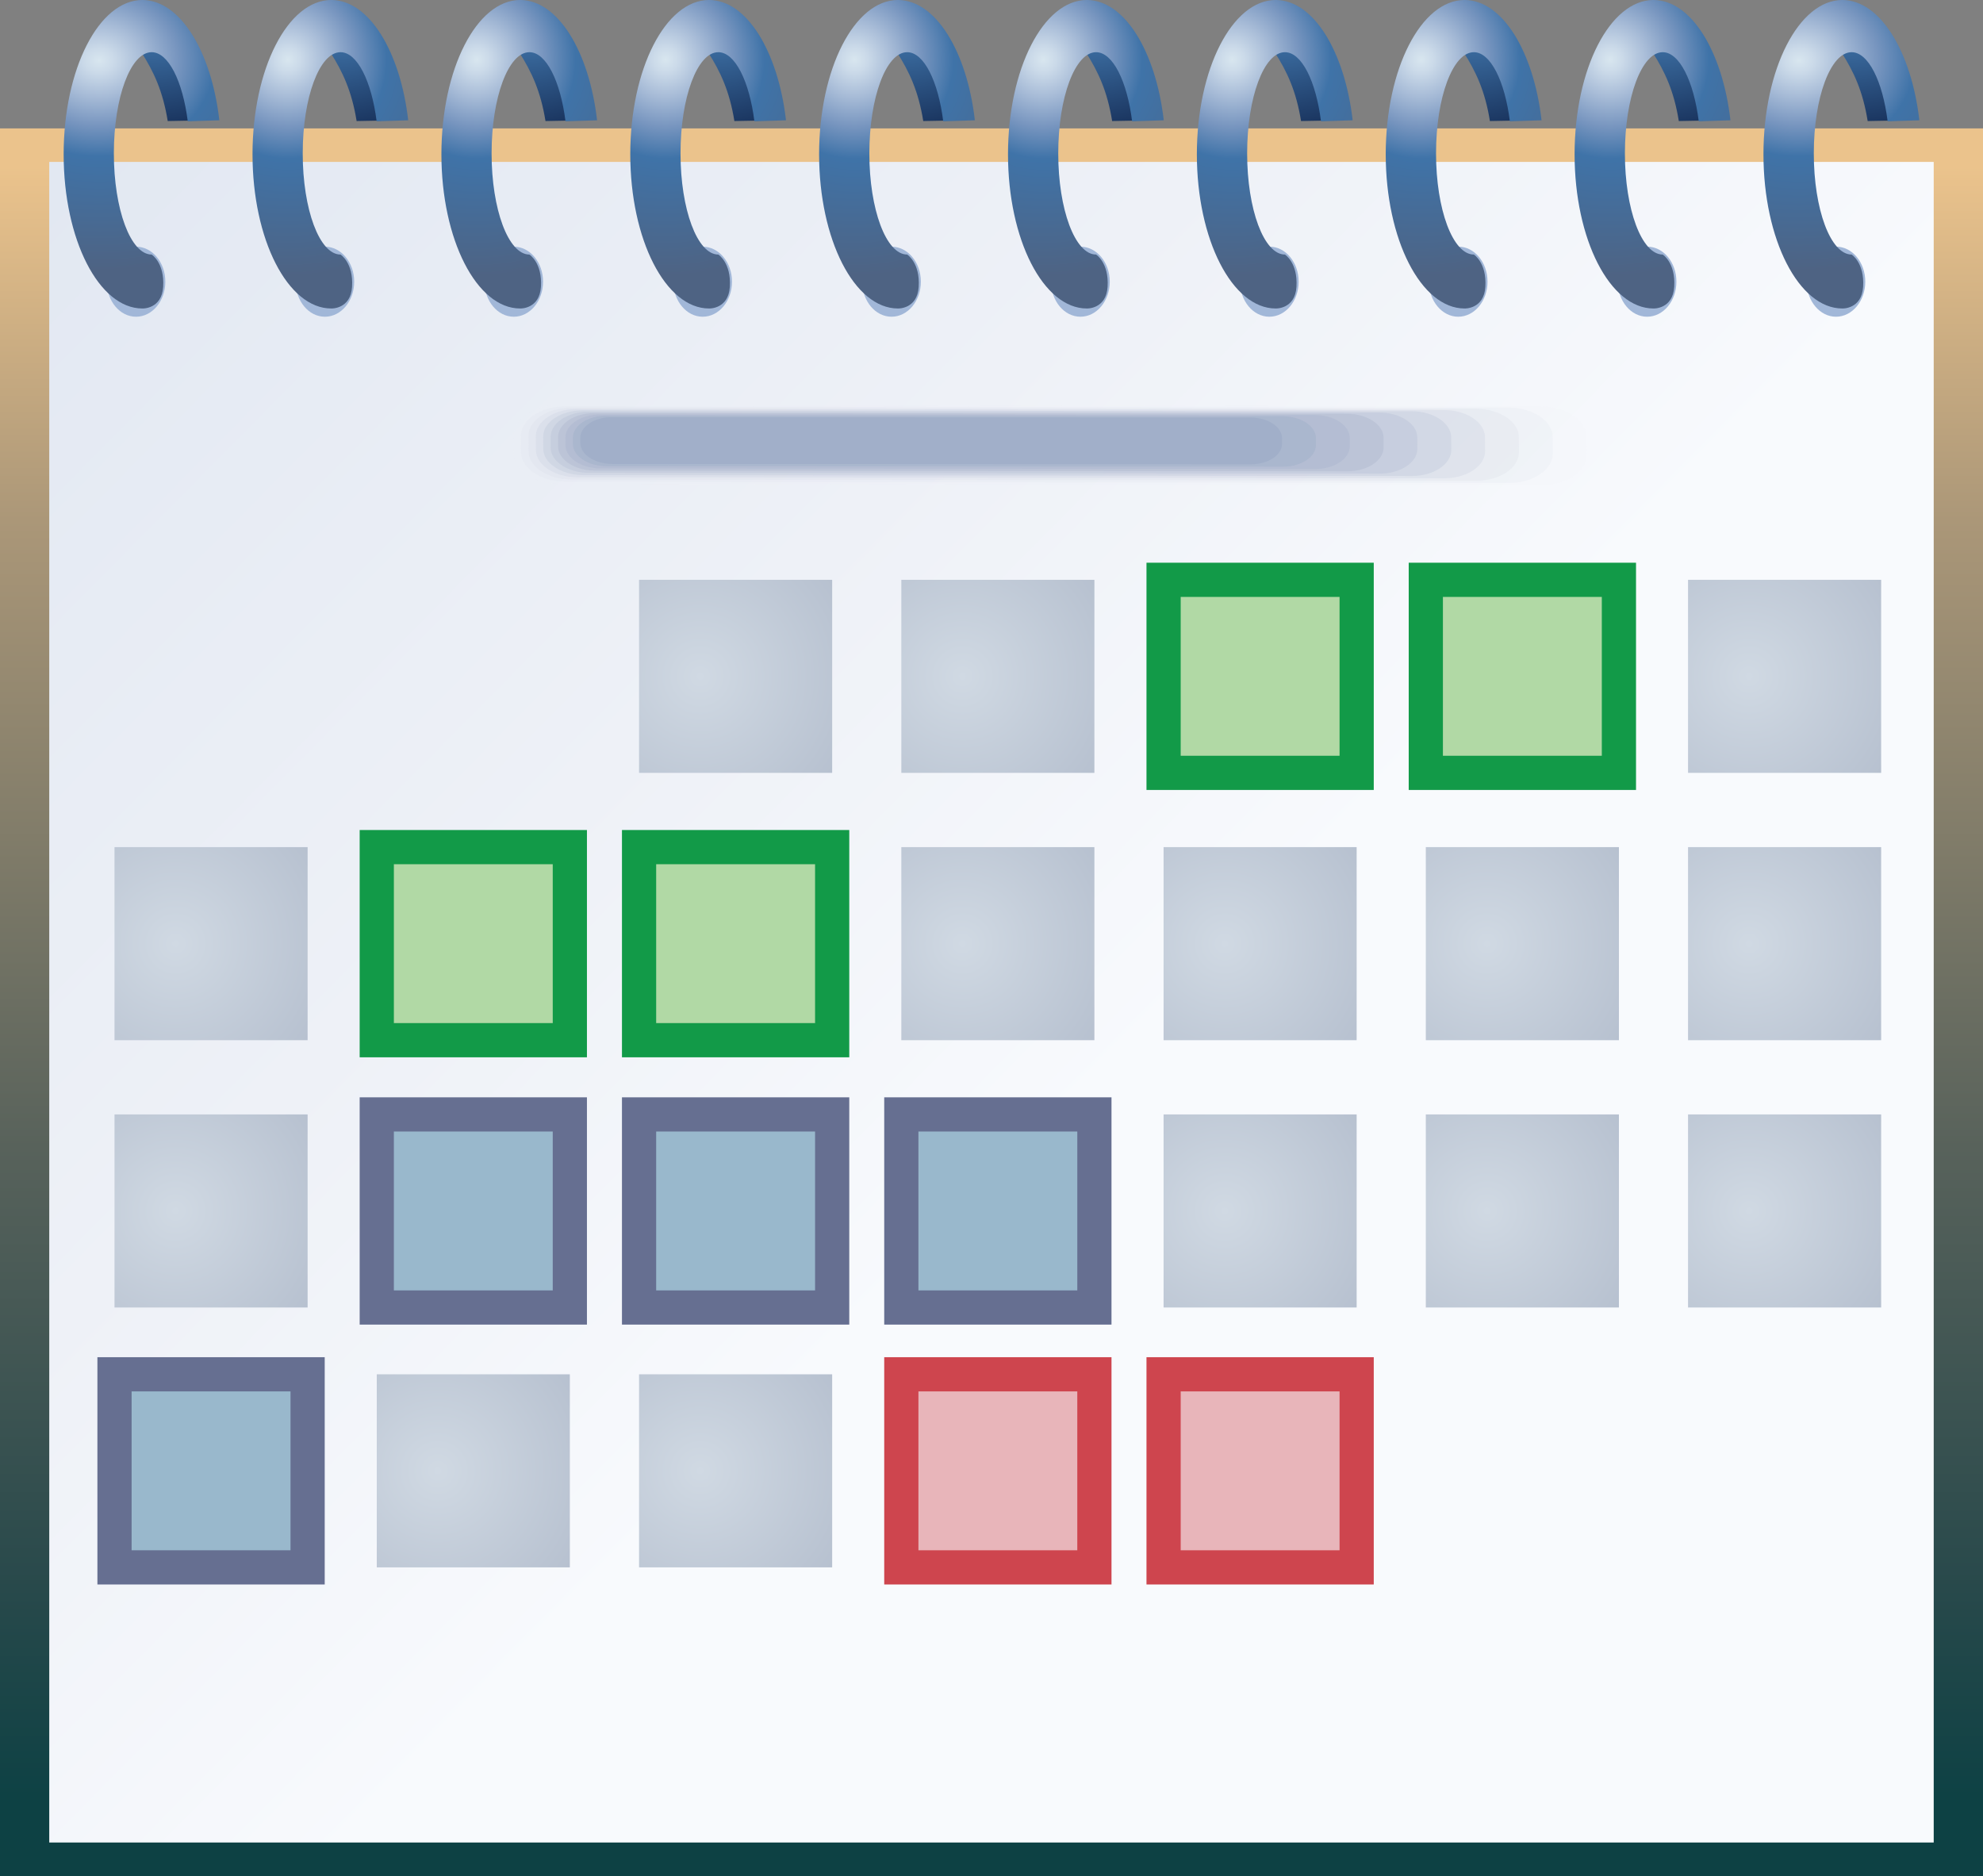 <?xml version="1.0" encoding="utf-8"?>
<!-- Generator: Adobe Illustrator 12.0.1, SVG Export Plug-In . SVG Version: 6.00 Build 51448)  -->
<!DOCTYPE svg PUBLIC "-//W3C//DTD SVG 1.1//EN" "http://www.w3.org/Graphics/SVG/1.1/DTD/svg11.dtd">
<svg  version="1.1" id="Layer_1" xmlns="http://www.w3.org/2000/svg" xmlns:xlink="http://www.w3.org/1999/xlink" width="57.979" height="54.85"
	 viewBox="0 0 57.979 54.85" overflow="visible" enable-background="new 0 0 57.979 54.85" xml:space="preserve">
<rect x="0" y="0" width="57.979" height="54.85" fill="#808080" stroke="none"/>
<g>
	<linearGradient id="XMLID_37_" gradientUnits="userSpaceOnUse" x1="28.99" y1="4.868" x2="28.99" y2="52.729">
		<stop  offset="0" style="stop-color:#EBC38C"/>
		<stop  offset="0.216" style="stop-color:#AB9778"/>
		<stop  offset="0.599" style="stop-color:#58625B"/>
		<stop  offset="0.869" style="stop-color:#28494B"/>
		<stop  offset="1" style="stop-color:#0D4144"/>
	</linearGradient>
	<rect y="3.754" fill="url(#XMLID_37_)" width="57.979" height="51.096"/>
	<linearGradient id="XMLID_38_" gradientUnits="userSpaceOnUse" x1="68.225" y1="68.09" x2="-19.442" y2="-18.576">
		<stop  offset="0.002" style="stop-color:#E8EDF6"/>
		<stop  offset="0.041" style="stop-color:#F2F5FB"/>
		<stop  offset="0.084" style="stop-color:#F8FAFD"/>
		<stop  offset="0.413" style="stop-color:#F8FAFD"/>
		<stop  offset="0.551" style="stop-color:#EEF1F7"/>
		<stop  offset="1" style="stop-color:#D2DCEB"/>
	</linearGradient>
	<rect x="1.44" y="4.734" fill="url(#XMLID_38_)" width="55.098" height="49.135"/>
	<g>
		<g>
			<g>
				<ellipse fill="#A1B7D8" cx="3.978" cy="8.236" rx="0.856" ry="1.024"/>
				<g>
					
						<radialGradient id="XMLID_39_" cx="4.275" cy="124.919" r="5.077" gradientTransform="matrix(1 0 0 0.826 0 -103.64)" gradientUnits="userSpaceOnUse">
						<stop  offset="0" style="stop-color:#B7D2E4"/>
						<stop  offset="0.36" style="stop-color:#3F73A8"/>
						<stop  offset="1" style="stop-color:#19335D"/>
					</radialGradient>
					<path fill="url(#XMLID_39_)" d="M3.836,0.896c0.432-0.419,1.189,0.271,1.516,1.103C5.675,2.834,5.929,3.52,5.929,3.52
						L4.904,3.539c-0.141-0.872-0.411-1.45-0.769-2.007C4.136,1.531,3.399,1.313,3.836,0.896z"/>
					
						<radialGradient id="XMLID_40_" cx="2.895" cy="127.611" r="7.433" gradientTransform="matrix(1 0 0 0.826 0 -103.64)" gradientUnits="userSpaceOnUse">
						<stop  offset="0" style="stop-color:#D8E6EF"/>
						<stop  offset="0.058" style="stop-color:#CBDAE9"/>
						<stop  offset="0.166" style="stop-color:#A9BDD8"/>
						<stop  offset="0.311" style="stop-color:#7795BF"/>
						<stop  offset="0.457" style="stop-color:#3F73A8"/>
						<stop  offset="1" style="stop-color:#4E6383"/>
					</radialGradient>
					<path fill="url(#XMLID_40_)" d="M4.771,8.385C4.815,7.68,4.434,7.442,4.434,7.442c-0.614,0-1.105-1.32-1.105-2.958
						c0-1.635,0.491-2.958,1.105-2.958c0.489,0,0.908,0.846,1.056,2.021l0.923-0.03C6.183,1.503,5.263,0,4.163,0
						C2.892,0,1.861,2.018,1.861,4.511c0,2.491,1.03,4.508,2.302,4.508C4.163,9.02,4.73,9.043,4.771,8.385z"/>
				</g>
			</g>
			<g>
				<ellipse fill="#A1B7D8" cx="9.5" cy="8.236" rx="0.856" ry="1.024"/>
				<g>
					<radialGradient id="XMLID_41_" cx="9.797" cy="-0.479" r="4.291" gradientUnits="userSpaceOnUse">
						<stop  offset="0" style="stop-color:#B7D2E4"/>
						<stop  offset="0.36" style="stop-color:#3F73A8"/>
						<stop  offset="1" style="stop-color:#19335D"/>
					</radialGradient>
					<path fill="url(#XMLID_41_)" d="M9.358,0.896c0.434-0.417,1.192,0.27,1.516,1.103c0.325,0.835,0.577,1.521,0.577,1.521
						l-1.024,0.019c-0.141-0.872-0.411-1.45-0.769-2.007C9.658,1.531,8.923,1.314,9.358,0.896z"/>
					<radialGradient id="XMLID_42_" cx="8.417" cy="1.742" r="6.332" gradientUnits="userSpaceOnUse">
						<stop  offset="0" style="stop-color:#D8E6EF"/>
						<stop  offset="0.058" style="stop-color:#CBDAE9"/>
						<stop  offset="0.166" style="stop-color:#A9BDD8"/>
						<stop  offset="0.311" style="stop-color:#7795BF"/>
						<stop  offset="0.457" style="stop-color:#3F73A8"/>
						<stop  offset="1" style="stop-color:#4E6383"/>
					</radialGradient>
					<path fill="url(#XMLID_42_)" d="M10.294,8.385c0.044-0.705-0.338-0.943-0.338-0.943c-0.614,0-1.105-1.32-1.105-2.958
						c0-1.635,0.491-2.958,1.105-2.958c0.489,0,0.908,0.846,1.056,2.021l0.923-0.03C11.705,1.503,10.786,0,9.686,0
						C8.414,0,7.383,2.018,7.383,4.511c0,2.491,1.031,4.508,2.302,4.508C9.686,9.02,10.253,9.043,10.294,8.385z"/>
				</g>
			</g>
			<g>
				<ellipse fill="#A1B7D8" cx="15.022" cy="8.236" rx="0.856" ry="1.024"/>
				<g>
					<radialGradient id="XMLID_43_" cx="15.32" cy="-0.479" r="4.291" gradientUnits="userSpaceOnUse">
						<stop  offset="0" style="stop-color:#B7D2E4"/>
						<stop  offset="0.36" style="stop-color:#3F73A8"/>
						<stop  offset="1" style="stop-color:#19335D"/>
					</radialGradient>
					<path fill="url(#XMLID_43_)" d="M14.88,0.896c0.434-0.417,1.19,0.271,1.516,1.103c0.324,0.836,0.577,1.521,0.577,1.521
						l-1.024,0.019c-0.14-0.872-0.411-1.45-0.768-2.007C15.181,1.531,14.446,1.314,14.88,0.896z"/>
					<radialGradient id="XMLID_44_" cx="13.94" cy="1.742" r="6.332" gradientUnits="userSpaceOnUse">
						<stop  offset="0" style="stop-color:#D8E6EF"/>
						<stop  offset="0.058" style="stop-color:#CBDAE9"/>
						<stop  offset="0.166" style="stop-color:#A9BDD8"/>
						<stop  offset="0.311" style="stop-color:#7795BF"/>
						<stop  offset="0.457" style="stop-color:#3F73A8"/>
						<stop  offset="1" style="stop-color:#4E6383"/>
					</radialGradient>
					<path fill="url(#XMLID_44_)" d="M15.816,8.385c0.044-0.705-0.337-0.943-0.337-0.943c-0.615,0-1.106-1.32-1.106-2.958
						c0-1.635,0.491-2.958,1.106-2.958c0.489,0,0.908,0.846,1.055,2.021l0.923-0.03C17.228,1.503,16.308,0,15.208,0
						c-1.271,0-2.302,2.018-2.302,4.511c0,2.491,1.031,4.508,2.302,4.508C15.208,9.02,15.775,9.043,15.816,8.385z"/>
				</g>
			</g>
			<g>
				<ellipse fill="#A1B7D8" cx="20.545" cy="8.236" rx="0.857" ry="1.024"/>
				<g>
					<radialGradient id="XMLID_45_" cx="20.842" cy="-0.479" r="4.291" gradientUnits="userSpaceOnUse">
						<stop  offset="0" style="stop-color:#B7D2E4"/>
						<stop  offset="0.36" style="stop-color:#3F73A8"/>
						<stop  offset="1" style="stop-color:#19335D"/>
					</radialGradient>
					<path fill="url(#XMLID_45_)" d="M20.402,0.896c0.434-0.417,1.19,0.271,1.517,1.103c0.324,0.836,0.577,1.521,0.577,1.521
						l-1.024,0.019c-0.14-0.872-0.411-1.45-0.768-2.007C20.704,1.531,19.968,1.314,20.402,0.896z"/>
					<radialGradient id="XMLID_46_" cx="19.461" cy="1.742" r="6.332" gradientUnits="userSpaceOnUse">
						<stop  offset="0" style="stop-color:#D8E6EF"/>
						<stop  offset="0.058" style="stop-color:#CBDAE9"/>
						<stop  offset="0.166" style="stop-color:#A9BDD8"/>
						<stop  offset="0.311" style="stop-color:#7795BF"/>
						<stop  offset="0.457" style="stop-color:#3F73A8"/>
						<stop  offset="1" style="stop-color:#4E6383"/>
					</radialGradient>
					<path fill="url(#XMLID_46_)" d="M21.339,8.385c0.044-0.705-0.337-0.943-0.337-0.943c-0.614,0-1.105-1.32-1.105-2.958
						c0-1.635,0.491-2.958,1.105-2.958c0.489,0,0.908,0.846,1.055,2.021l0.924-0.03C22.75,1.503,21.831,0,20.731,0
						c-1.271,0-2.303,2.018-2.303,4.511c0,2.491,1.032,4.508,2.303,4.508C20.731,9.02,21.298,9.043,21.339,8.385z"/>
				</g>
			</g>
			<g>
				<ellipse fill="#A1B7D8" cx="26.067" cy="8.236" rx="0.857" ry="1.024"/>
				<g>
					<radialGradient id="XMLID_47_" cx="26.364" cy="-0.48" r="4.292" gradientUnits="userSpaceOnUse">
						<stop  offset="0" style="stop-color:#B7D2E4"/>
						<stop  offset="0.36" style="stop-color:#3F73A8"/>
						<stop  offset="1" style="stop-color:#19335D"/>
					</radialGradient>
					<path fill="url(#XMLID_47_)" d="M25.924,0.896c0.434-0.418,1.191,0.271,1.517,1.103c0.324,0.836,0.577,1.521,0.577,1.521
						l-1.024,0.019c-0.14-0.872-0.411-1.45-0.768-2.007C26.227,1.531,25.49,1.313,25.924,0.896z"/>
					<radialGradient id="XMLID_48_" cx="24.984" cy="1.742" r="6.333" gradientUnits="userSpaceOnUse">
						<stop  offset="0" style="stop-color:#D8E6EF"/>
						<stop  offset="0.058" style="stop-color:#CBDAE9"/>
						<stop  offset="0.166" style="stop-color:#A9BDD8"/>
						<stop  offset="0.311" style="stop-color:#7795BF"/>
						<stop  offset="0.457" style="stop-color:#3F73A8"/>
						<stop  offset="1" style="stop-color:#4E6383"/>
					</radialGradient>
					<path fill="url(#XMLID_48_)" d="M26.861,8.385c0.044-0.705-0.337-0.943-0.337-0.943c-0.615,0-1.106-1.32-1.106-2.958
						c0-1.635,0.491-2.958,1.106-2.958c0.489,0,0.907,0.846,1.054,2.021l0.925-0.03C28.273,1.503,27.354,0,26.253,0
						c-1.271,0-2.304,2.018-2.304,4.511c0,2.491,1.033,4.508,2.304,4.508C26.253,9.02,26.821,9.043,26.861,8.385z"/>
				</g>
			</g>
			<g>
				<ellipse fill="#A1B7D8" cx="31.59" cy="8.236" rx="0.857" ry="1.024"/>
				<g>
					<radialGradient id="XMLID_49_" cx="31.887" cy="-0.48" r="4.292" gradientUnits="userSpaceOnUse">
						<stop  offset="0" style="stop-color:#B7D2E4"/>
						<stop  offset="0.36" style="stop-color:#3F73A8"/>
						<stop  offset="1" style="stop-color:#19335D"/>
					</radialGradient>
					<path fill="url(#XMLID_49_)" d="M31.447,0.896c0.434-0.418,1.191,0.271,1.517,1.103c0.324,0.836,0.577,1.521,0.577,1.521
						l-1.024,0.019c-0.14-0.872-0.411-1.45-0.768-2.007C31.749,1.531,31.013,1.313,31.447,0.896z"/>
					<radialGradient id="XMLID_50_" cx="30.506" cy="1.742" r="6.333" gradientUnits="userSpaceOnUse">
						<stop  offset="0" style="stop-color:#D8E6EF"/>
						<stop  offset="0.058" style="stop-color:#CBDAE9"/>
						<stop  offset="0.166" style="stop-color:#A9BDD8"/>
						<stop  offset="0.311" style="stop-color:#7795BF"/>
						<stop  offset="0.457" style="stop-color:#3F73A8"/>
						<stop  offset="1" style="stop-color:#4E6383"/>
					</radialGradient>
					<path fill="url(#XMLID_50_)" d="M32.384,8.385c0.044-0.705-0.337-0.943-0.337-0.943c-0.615,0-1.106-1.32-1.106-2.958
						c0-1.635,0.491-2.958,1.106-2.958c0.489,0,0.907,0.846,1.054,2.021l0.925-0.03C33.795,1.503,32.876,0,31.776,0
						c-1.271,0-2.304,2.018-2.304,4.511c0,2.491,1.033,4.508,2.304,4.508C31.776,9.02,32.343,9.043,32.384,8.385z"/>
				</g>
			</g>
			<g>
				<path fill="#A1B7D8" d="M37.97,8.236c0,0.563-0.382,1.024-0.857,1.024c-0.471,0-0.857-0.461-0.857-1.024
					c0-0.567,0.387-1.025,0.857-1.025C37.588,7.21,37.97,7.669,37.97,8.236z"/>
				<g>
					<radialGradient id="XMLID_51_" cx="37.408" cy="-0.481" r="4.293" gradientUnits="userSpaceOnUse">
						<stop  offset="0" style="stop-color:#B7D2E4"/>
						<stop  offset="0.36" style="stop-color:#3F73A8"/>
						<stop  offset="1" style="stop-color:#19335D"/>
					</radialGradient>
					<path fill="url(#XMLID_51_)" d="M36.969,0.896c0.434-0.419,1.191,0.271,1.518,1.103c0.324,0.836,0.577,1.521,0.577,1.521
						l-1.024,0.019c-0.14-0.872-0.41-1.45-0.768-2.007C37.271,1.531,36.534,1.313,36.969,0.896z"/>
					<radialGradient id="XMLID_52_" cx="36.028" cy="1.742" r="6.333" gradientUnits="userSpaceOnUse">
						<stop  offset="0" style="stop-color:#D8E6EF"/>
						<stop  offset="0.058" style="stop-color:#CBDAE9"/>
						<stop  offset="0.166" style="stop-color:#A9BDD8"/>
						<stop  offset="0.311" style="stop-color:#7795BF"/>
						<stop  offset="0.457" style="stop-color:#3F73A8"/>
						<stop  offset="1" style="stop-color:#4E6383"/>
					</radialGradient>
					<path fill="url(#XMLID_52_)" d="M37.906,8.385c0.044-0.705-0.337-0.943-0.337-0.943c-0.614,0-1.105-1.32-1.105-2.958
						c0-1.635,0.491-2.958,1.105-2.958c0.489,0,0.907,0.846,1.054,2.021l0.926-0.03C39.318,1.503,38.399,0,37.299,0
						c-1.271,0-2.305,2.018-2.305,4.511c0,2.491,1.033,4.508,2.305,4.508C37.299,9.02,37.866,9.043,37.906,8.385z"/>
				</g>
			</g>
			<g>
				<path fill="#A1B7D8" d="M43.492,8.236c0,0.563-0.382,1.024-0.857,1.024c-0.471,0-0.857-0.461-0.857-1.024
					c0-0.567,0.387-1.025,0.857-1.025C43.11,7.21,43.492,7.669,43.492,8.236z"/>
				<g>
					<radialGradient id="XMLID_53_" cx="42.932" cy="-0.481" r="4.293" gradientUnits="userSpaceOnUse">
						<stop  offset="0" style="stop-color:#B7D2E4"/>
						<stop  offset="0.36" style="stop-color:#3F73A8"/>
						<stop  offset="1" style="stop-color:#19335D"/>
					</radialGradient>
					<path fill="url(#XMLID_53_)" d="M42.491,0.896c0.434-0.419,1.191,0.271,1.518,1.103c0.325,0.836,0.577,1.521,0.577,1.521
						l-1.024,0.019c-0.139-0.872-0.41-1.45-0.767-2.007C42.795,1.531,42.057,1.313,42.491,0.896z"/>
					<radialGradient id="XMLID_54_" cx="41.551" cy="1.742" r="6.333" gradientUnits="userSpaceOnUse">
						<stop  offset="0" style="stop-color:#D8E6EF"/>
						<stop  offset="0.058" style="stop-color:#CBDAE9"/>
						<stop  offset="0.166" style="stop-color:#A9BDD8"/>
						<stop  offset="0.311" style="stop-color:#7795BF"/>
						<stop  offset="0.457" style="stop-color:#3F73A8"/>
						<stop  offset="1" style="stop-color:#4E6383"/>
					</radialGradient>
					<path fill="url(#XMLID_54_)" d="M43.429,8.385c0.044-0.705-0.336-0.943-0.336-0.943c-0.615,0-1.106-1.32-1.106-2.958
						c0-1.635,0.491-2.958,1.106-2.958c0.488,0,0.906,0.846,1.053,2.021l0.926-0.03C44.841,1.503,43.922,0,42.821,0
						c-1.271,0-2.305,2.018-2.305,4.511c0,2.491,1.034,4.508,2.305,4.508C42.821,9.02,43.389,9.043,43.429,8.385z"/>
				</g>
			</g>
			<g>
				<path fill="#A1B7D8" d="M49.015,8.236c0,0.563-0.381,1.024-0.857,1.024c-0.471,0-0.857-0.461-0.857-1.024
					c0-0.567,0.387-1.025,0.857-1.025C48.634,7.21,49.015,7.669,49.015,8.236z"/>
				<g>
					<radialGradient id="XMLID_55_" cx="48.453" cy="-0.481" r="4.293" gradientUnits="userSpaceOnUse">
						<stop  offset="0" style="stop-color:#B7D2E4"/>
						<stop  offset="0.36" style="stop-color:#3F73A8"/>
						<stop  offset="1" style="stop-color:#19335D"/>
					</radialGradient>
					<path fill="url(#XMLID_55_)" d="M48.013,0.896c0.435-0.419,1.192,0.271,1.519,1.103c0.325,0.836,0.577,1.521,0.577,1.521
						l-1.024,0.019c-0.139-0.872-0.41-1.45-0.767-2.007C48.317,1.531,47.579,1.313,48.013,0.896z"/>
					<radialGradient id="XMLID_56_" cx="47.073" cy="1.742" r="6.333" gradientUnits="userSpaceOnUse">
						<stop  offset="0" style="stop-color:#D8E6EF"/>
						<stop  offset="0.058" style="stop-color:#CBDAE9"/>
						<stop  offset="0.166" style="stop-color:#A9BDD8"/>
						<stop  offset="0.311" style="stop-color:#7795BF"/>
						<stop  offset="0.457" style="stop-color:#3F73A8"/>
						<stop  offset="1" style="stop-color:#4E6383"/>
					</radialGradient>
					<path fill="url(#XMLID_56_)" d="M48.951,8.385c0.044-0.705-0.336-0.943-0.336-0.943c-0.615,0-1.106-1.32-1.106-2.958
						c0-1.635,0.491-2.958,1.106-2.958c0.488,0,0.906,0.846,1.053,2.021l0.927-0.03C50.363,1.503,49.445,0,48.344,0
						c-1.271,0-2.306,2.018-2.306,4.511c0,2.491,1.035,4.508,2.306,4.508C48.344,9.02,48.911,9.043,48.951,8.385z"/>
				</g>
			</g>
			<g>
				<path fill="#A1B7D8" d="M54.537,8.236c0,0.563-0.381,1.024-0.857,1.024c-0.471,0-0.857-0.461-0.857-1.024
					c0-0.567,0.387-1.025,0.857-1.025C54.156,7.21,54.537,7.669,54.537,8.236z"/>
				<g>
					
						<radialGradient id="XMLID_57_" cx="53.976" cy="124.919" r="5.077" gradientTransform="matrix(1 0 0 0.826 0 -103.64)" gradientUnits="userSpaceOnUse">
						<stop  offset="0" style="stop-color:#B7D2E4"/>
						<stop  offset="0.36" style="stop-color:#3F73A8"/>
						<stop  offset="1" style="stop-color:#19335D"/>
					</radialGradient>
					<path fill="url(#XMLID_57_)" d="M53.535,0.896c0.435-0.419,1.192,0.271,1.519,1.103c0.325,0.836,0.577,1.521,0.577,1.521
						l-1.024,0.019c-0.139-0.872-0.41-1.45-0.767-2.007C53.84,1.531,53.102,1.313,53.535,0.896z"/>
					
						<radialGradient id="XMLID_58_" cx="52.596" cy="127.611" r="7.435" gradientTransform="matrix(1 0 0 0.826 0 -103.64)" gradientUnits="userSpaceOnUse">
						<stop  offset="0" style="stop-color:#D8E6EF"/>
						<stop  offset="0.058" style="stop-color:#CBDAE9"/>
						<stop  offset="0.166" style="stop-color:#A9BDD8"/>
						<stop  offset="0.311" style="stop-color:#7795BF"/>
						<stop  offset="0.457" style="stop-color:#3F73A8"/>
						<stop  offset="1" style="stop-color:#4E6383"/>
					</radialGradient>
					<path fill="url(#XMLID_58_)" d="M54.474,8.385c0.044-0.705-0.336-0.943-0.336-0.943c-0.615,0-1.106-1.32-1.106-2.958
						c0-1.635,0.491-2.958,1.106-2.958c0.488,0,0.906,0.846,1.053,2.021l0.927-0.03C55.886,1.503,54.968,0,53.866,0
						c-1.271,0-2.306,2.018-2.306,4.511c0,2.491,1.035,4.508,2.306,4.508C53.866,9.02,54.434,9.043,54.474,8.385z"/>
				</g>
			</g>
		</g>
	</g>
	<radialGradient id="XMLID_59_" cx="20.472" cy="19.774" r="4.945" gradientUnits="userSpaceOnUse">
		<stop  offset="0" style="stop-color:#D0D9E3"/>
		<stop  offset="1" style="stop-color:#B6C0CF"/>
	</radialGradient>
	<rect x="18.685" y="16.952" fill="url(#XMLID_59_)" width="5.646" height="5.644"/>
	<radialGradient id="XMLID_60_" cx="28.14" cy="19.774" r="4.944" gradientUnits="userSpaceOnUse">
		<stop  offset="0" style="stop-color:#D0D9E3"/>
		<stop  offset="1" style="stop-color:#B6C0CF"/>
	</radialGradient>
	<rect x="26.353" y="16.952" fill="url(#XMLID_60_)" width="5.645" height="5.644"/>
	<rect x="34.021" y="16.952" fill="#B1D9A5" stroke="#129A48" width="5.645" height="5.644"/>
	<rect x="41.688" y="16.952" fill="#B1D9A5" stroke="#129A48" width="5.646" height="5.644"/>
	<radialGradient id="XMLID_61_" cx="51.143" cy="19.774" r="4.945" gradientUnits="userSpaceOnUse">
		<stop  offset="0" style="stop-color:#D0D9E3"/>
		<stop  offset="1" style="stop-color:#B6C0CF"/>
	</radialGradient>
	<rect x="49.355" y="16.952" fill="url(#XMLID_61_)" width="5.646" height="5.644"/>
	<radialGradient id="XMLID_62_" cx="5.135" cy="27.589" r="4.945" gradientUnits="userSpaceOnUse">
		<stop  offset="0" style="stop-color:#D0D9E3"/>
		<stop  offset="1" style="stop-color:#B6C0CF"/>
	</radialGradient>
	<rect x="3.348" y="24.767" fill="url(#XMLID_62_)" width="5.646" height="5.645"/>
	<rect x="11.016" y="24.767" fill="#B1D9A5" stroke="#129A48" width="5.645" height="5.645"/>
	<rect x="18.685" y="24.767" fill="#B1D9A5" stroke="#129A48" width="5.646" height="5.645"/>
	<radialGradient id="XMLID_63_" cx="28.14" cy="27.589" r="4.944" gradientUnits="userSpaceOnUse">
		<stop  offset="0" style="stop-color:#D0D9E3"/>
		<stop  offset="1" style="stop-color:#B6C0CF"/>
	</radialGradient>
	<rect x="26.353" y="24.767" fill="url(#XMLID_63_)" width="5.645" height="5.645"/>
	<radialGradient id="XMLID_64_" cx="35.808" cy="27.589" r="4.944" gradientUnits="userSpaceOnUse">
		<stop  offset="0" style="stop-color:#D0D9E3"/>
		<stop  offset="1" style="stop-color:#B6C0CF"/>
	</radialGradient>
	<rect x="34.021" y="24.767" fill="url(#XMLID_64_)" width="5.645" height="5.645"/>
	<radialGradient id="XMLID_65_" cx="43.477" cy="27.589" r="4.944" gradientUnits="userSpaceOnUse">
		<stop  offset="0" style="stop-color:#D0D9E3"/>
		<stop  offset="1" style="stop-color:#B6C0CF"/>
	</radialGradient>
	<rect x="41.688" y="24.767" fill="url(#XMLID_65_)" width="5.646" height="5.645"/>
	<radialGradient id="XMLID_66_" cx="51.143" cy="27.589" r="4.945" gradientUnits="userSpaceOnUse">
		<stop  offset="0" style="stop-color:#D0D9E3"/>
		<stop  offset="1" style="stop-color:#B6C0CF"/>
	</radialGradient>
	<rect x="49.355" y="24.767" fill="url(#XMLID_66_)" width="5.646" height="5.645"/>
	<rect x="11.016" y="32.582" fill="#99B8CC" stroke="#666F91" width="5.645" height="5.645"/>
	<radialGradient id="XMLID_67_" cx="5.135" cy="35.404" r="4.945" gradientUnits="userSpaceOnUse">
		<stop  offset="0" style="stop-color:#D0D9E3"/>
		<stop  offset="1" style="stop-color:#B6C0CF"/>
	</radialGradient>
	<rect x="3.348" y="32.582" fill="url(#XMLID_67_)" width="5.646" height="5.645"/>
	<rect x="18.685" y="32.582" fill="#99B8CC" stroke="#666F91" width="5.646" height="5.645"/>
	<rect x="26.353" y="32.582" fill="#99B8CC" stroke="#666F91" width="5.645" height="5.645"/>
	<radialGradient id="XMLID_68_" cx="35.808" cy="35.404" r="4.944" gradientUnits="userSpaceOnUse">
		<stop  offset="0" style="stop-color:#D0D9E3"/>
		<stop  offset="1" style="stop-color:#B6C0CF"/>
	</radialGradient>
	<rect x="34.021" y="32.582" fill="url(#XMLID_68_)" width="5.645" height="5.645"/>
	<radialGradient id="XMLID_69_" cx="43.477" cy="35.404" r="4.944" gradientUnits="userSpaceOnUse">
		<stop  offset="0" style="stop-color:#D0D9E3"/>
		<stop  offset="1" style="stop-color:#B6C0CF"/>
	</radialGradient>
	<rect x="41.688" y="32.582" fill="url(#XMLID_69_)" width="5.646" height="5.645"/>
	<radialGradient id="XMLID_70_" cx="51.143" cy="35.404" r="4.945" gradientUnits="userSpaceOnUse">
		<stop  offset="0" style="stop-color:#D0D9E3"/>
		<stop  offset="1" style="stop-color:#B6C0CF"/>
	</radialGradient>
	<rect x="49.355" y="32.582" fill="url(#XMLID_70_)" width="5.646" height="5.645"/>
	<rect x="3.348" y="40.18" fill="#99B8CC" stroke="#666F91" width="5.646" height="5.645"/>
	<radialGradient id="XMLID_71_" cx="12.803" cy="43.002" r="4.944" gradientUnits="userSpaceOnUse">
		<stop  offset="0" style="stop-color:#D0D9E3"/>
		<stop  offset="1" style="stop-color:#B6C0CF"/>
	</radialGradient>
	<rect x="11.016" y="40.18" fill="url(#XMLID_71_)" width="5.645" height="5.645"/>
	<radialGradient id="XMLID_72_" cx="20.472" cy="43.002" r="4.945" gradientUnits="userSpaceOnUse">
		<stop  offset="0" style="stop-color:#D0D9E3"/>
		<stop  offset="1" style="stop-color:#B6C0CF"/>
	</radialGradient>
	<rect x="18.685" y="40.18" fill="url(#XMLID_72_)" width="5.646" height="5.645"/>
	<rect x="26.353" y="40.18" fill="#E8B5BA" stroke="#CE454E" width="5.645" height="5.645"/>
	<rect x="34.021" y="40.18" fill="#E8B5BA" stroke="#CE454E" width="5.645" height="5.645"/>
	<g>
		<g>
			<path opacity="0" fill="#F1F3F7" d="M47.378,13.333c0,0.509-0.621,0.924-1.384,0.924l-29.799-0.043
				c-0.767-0.003-1.394-0.417-1.394-0.924l-0.004-0.567c0-0.509,0.625-0.926,1.388-0.921l29.805,0.04
				c0.761,0,1.384,0.417,1.384,0.921L47.378,13.333z"/>
			<path opacity="0.1" fill="#E9EBF1" d="M46.389,13.298c0,0.491-0.6,0.891-1.337,0.891l-28.687-0.04
				c-0.74-0.003-1.347-0.403-1.347-0.893l-0.004-0.525c0-0.491,0.605-0.894,1.341-0.889l28.692,0.037
				c0.735,0,1.337,0.403,1.337,0.89L46.389,13.298z"/>
			<path opacity="0.2" fill="#E0E4EC" d="M45.399,13.262c0,0.473-0.578,0.859-1.29,0.859l-27.574-0.037
				c-0.714-0.003-1.3-0.389-1.3-0.861l-0.003-0.484c0-0.474,0.584-0.862,1.294-0.857l27.58,0.034c0.71,0,1.29,0.389,1.29,0.859
				L45.399,13.262z"/>
			<path opacity="0.3" fill="#D8DCE7" d="M44.41,13.226c0,0.456-0.557,0.827-1.243,0.827L16.705,14.02
				c-0.687-0.003-1.252-0.375-1.253-0.83l-0.003-0.442c0-0.457,0.564-0.831,1.248-0.827l26.467,0.032
				c0.685,0,1.243,0.374,1.243,0.828L44.41,13.226z"/>
			<path opacity="0.4" fill="#D0D5E3" d="M43.421,13.19c0,0.438-0.535,0.794-1.196,0.794l-25.35-0.03
				c-0.66-0.004-1.205-0.36-1.207-0.799l-0.002-0.401c0-0.44,0.543-0.799,1.201-0.795l25.354,0.029c0.659,0,1.197,0.36,1.197,0.796
				L43.421,13.19z"/>
			<path opacity="0.5" fill="#C7CFDF" d="M42.432,13.154c0,0.42-0.513,0.762-1.149,0.762L17.044,13.89
				c-0.634-0.004-1.158-0.347-1.16-0.768l-0.002-0.36c0-0.422,0.523-0.767,1.155-0.763l24.243,0.026
				c0.634,0,1.149,0.345,1.149,0.765L42.432,13.154z"/>
			<path opacity="0.6" fill="#C0C8DA" d="M41.442,13.119c0,0.402-0.491,0.729-1.104,0.729l-23.125-0.023
				c-0.607-0.004-1.111-0.333-1.113-0.736L16.1,12.771c0-0.405,0.503-0.735,1.108-0.731l23.13,0.023c0.608,0,1.103,0.33,1.103,0.733
				L41.442,13.119z"/>
			<path opacity="0.7" fill="#B8C1D5" d="M40.453,13.083c0,0.384-0.47,0.697-1.057,0.697l-22.012-0.02
				c-0.581-0.005-1.064-0.318-1.066-0.705l-0.001-0.277c0-0.388,0.482-0.703,1.062-0.7l22.017,0.021
				c0.583,0,1.057,0.316,1.057,0.702L40.453,13.083z"/>
			<path opacity="0.8" fill="#B1BCD2" d="M39.464,13.047c0,0.367-0.448,0.665-1.01,0.665l-20.9-0.016
				c-0.554-0.005-1.017-0.304-1.019-0.674l-0.001-0.235c0-0.371,0.462-0.672,1.015-0.669l20.904,0.018
				c0.558,0,1.01,0.301,1.01,0.671L39.464,13.047z"/>
			<path opacity="0.9" fill="#A9B6CD" d="M38.475,13.011c0,0.349-0.427,0.633-0.963,0.633L17.724,13.63
				c-0.527-0.005-0.97-0.29-0.973-0.642v-0.194c0-0.354,0.441-0.64,0.968-0.637l19.792,0.015c0.532,0,0.963,0.287,0.963,0.64V13.011
				z"/>
			<path fill="#A1AFC9" d="M37.485,12.975c0,0.331-0.405,0.6-0.916,0.6l-18.676-0.01c-0.501-0.005-0.923-0.275-0.926-0.611v-0.152
				c0-0.336,0.421-0.608,0.922-0.605l18.68,0.012c0.507,0,0.916,0.272,0.916,0.608V12.975z"/>
		</g>
	</g>
</g>
</svg>
